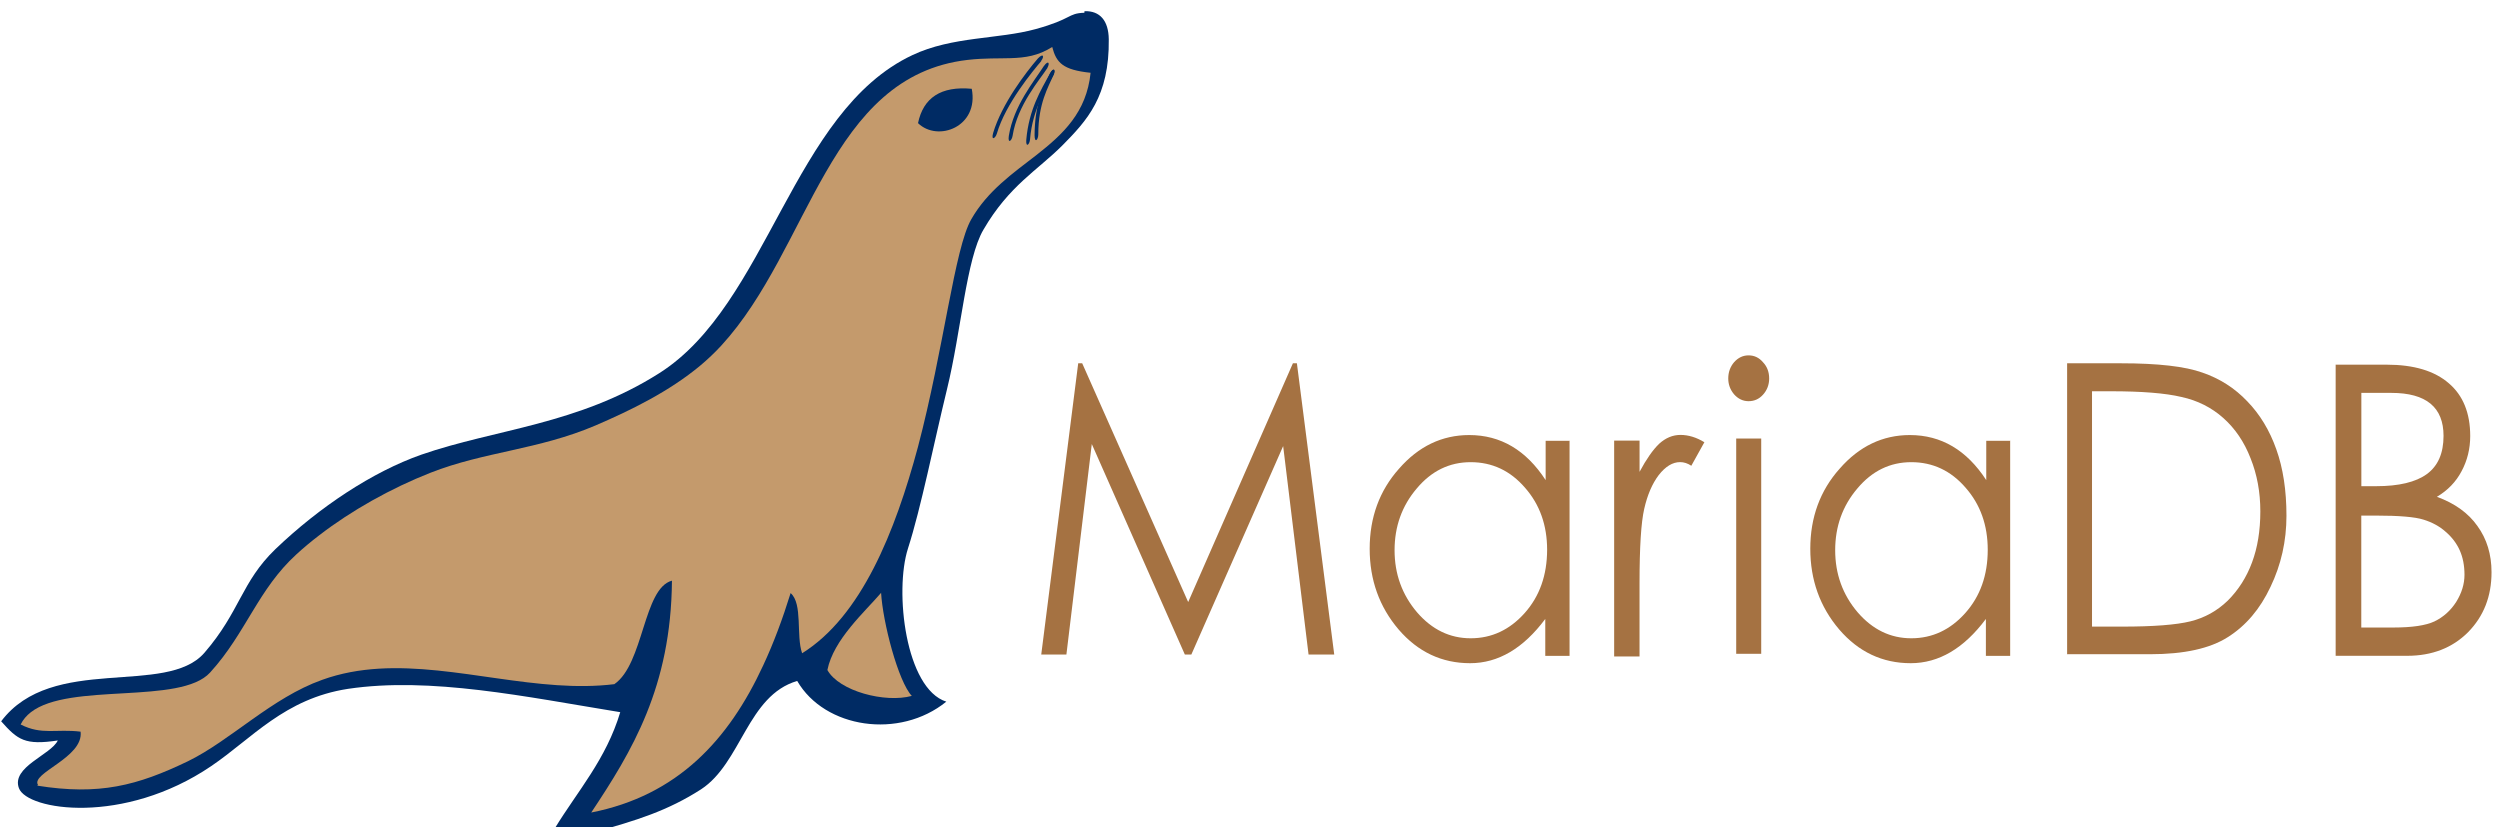 <svg width="274" height="91" viewBox="0 0 274 91" fill="none" xmlns="http://www.w3.org/2000/svg">
<g clip-path="url(#clip0_102_17)">
<path d="M220.314 48.287V71.884H217.653V67.838C215.242 71.067 212.494 72.686 209.415 72.686C206.315 72.686 203.695 71.453 201.582 68.995C199.461 66.507 198.408 63.557 198.408 60.146C198.408 56.705 199.482 53.77 201.622 51.373C203.763 48.915 206.336 47.682 209.32 47.682C212.764 47.682 215.553 49.331 217.694 52.621V48.31H220.354L220.314 48.287ZM217.856 60.259C217.856 57.559 217.045 55.291 215.431 53.453C213.818 51.585 211.832 50.654 209.476 50.654C207.146 50.654 205.174 51.615 203.56 53.544C201.946 55.442 201.136 57.696 201.136 60.305C201.136 62.914 201.96 65.183 203.601 67.112C205.242 69.01 207.2 69.955 209.476 69.955C211.778 69.955 213.75 69.032 215.391 67.195C217.032 65.357 217.856 63.043 217.856 60.259Z" fill="#A57242"/>
<path d="M226.556 71.733V39.817H232.472C236.523 39.817 239.495 40.158 241.385 40.838C243.29 41.49 244.931 42.54 246.308 43.992C247.686 45.413 248.746 47.161 249.482 49.24C250.225 51.313 250.596 53.748 250.596 56.531C250.596 59.292 250.014 61.893 248.847 64.321C247.706 66.749 246.146 68.587 244.161 69.835C242.202 71.082 239.373 71.703 235.652 71.703H226.536L226.556 71.733ZM229.278 68.677H232.573C236.017 68.677 238.502 68.485 240.069 68.1C241.629 67.714 242.993 66.958 244.161 65.831C245.322 64.674 246.214 63.282 246.821 61.648C247.43 60.015 247.733 58.154 247.733 56.044C247.733 53.942 247.376 51.998 246.659 50.221C245.971 48.443 244.978 46.976 243.681 45.819C242.385 44.662 240.852 43.89 239.076 43.505C237.327 43.089 234.748 42.882 231.31 42.882H229.285V68.672" fill="#A57242"/>
<path d="M189.417 41.481C189.417 40.799 189.629 40.203 190.052 39.703C190.502 39.2 191.031 38.948 191.639 38.948C192.274 38.948 192.8 39.2 193.226 39.703C193.676 40.178 193.901 40.77 193.901 41.481C193.901 42.163 193.676 42.759 193.226 43.258C192.802 43.732 192.274 43.97 191.639 43.97C191.031 43.97 190.498 43.718 190.052 43.214C189.629 42.71 189.417 42.133 189.417 41.482V41.481ZM190.288 48.062H193.029V71.659H190.288V48.062Z" fill="#A57242"/>
<path d="M114.121 71.733L118.172 39.817H118.609L130.224 65.985L141.703 39.817H142.14L146.232 71.733H143.417L140.634 48.892L130.573 71.733H129.857L119.661 48.666L116.878 71.733H114.137" fill="#A57242"/>
<path d="M172.023 48.287V71.884H169.362V67.838C166.952 71.067 164.203 72.686 161.124 72.686C158.025 72.686 155.405 71.453 153.291 68.995C151.171 66.507 150.117 63.557 150.117 60.146C150.117 56.705 151.191 53.77 153.331 51.373C155.472 48.915 158.045 47.682 161.03 47.682C164.473 47.682 167.262 49.331 169.403 52.621V48.31H172.064L172.023 48.287ZM169.565 60.259C169.565 57.559 168.755 55.291 167.141 53.453C165.527 51.585 163.542 50.654 161.185 50.654C158.855 50.654 156.883 51.615 155.269 53.544C153.656 55.442 152.845 57.696 152.845 60.305C152.845 62.914 153.669 65.183 155.31 67.112C156.951 69.01 158.909 69.955 161.185 69.955C163.488 69.955 165.459 69.032 167.1 67.195C168.741 65.357 169.558 63.043 169.565 60.259Z" fill="#A57242"/>
<path d="M176.914 48.287H179.696V51.713C180.439 50.322 181.155 49.301 181.837 48.643C182.553 47.991 183.329 47.667 184.18 47.667C185.051 47.667 185.929 47.934 186.8 48.469L185.368 51.048C184.971 50.781 184.558 50.648 184.139 50.648C183.316 50.648 182.539 51.122 181.796 52.069C181.08 53.015 180.554 54.248 180.209 55.76C179.865 57.243 179.693 59.958 179.693 63.928V71.945H176.911V48.348" fill="#A57242"/>
<path d="M255.934 39.968H261.573C264.564 39.968 266.826 40.65 268.393 42.01C269.953 43.341 270.736 45.27 270.736 47.788C270.736 49.18 270.419 50.473 269.784 51.653C269.175 52.81 268.278 53.74 267.083 54.451C269.041 55.163 270.527 56.228 271.526 57.65C272.559 59.072 273.072 60.766 273.072 62.718C273.072 65.357 272.215 67.55 270.493 69.297C268.771 71.014 266.549 71.876 263.821 71.876H255.988V39.96L255.934 39.968ZM258.804 43.076V53.286H260.431C262.916 53.286 264.773 52.842 265.989 51.955C267.204 51.063 267.812 49.671 267.812 47.773C267.812 44.634 265.908 43.061 262.093 43.061H258.797L258.804 43.076ZM258.797 56.523V68.776H262.329C264.368 68.776 265.861 68.553 266.813 68.109C267.792 67.634 268.589 66.921 269.196 65.976C269.805 65 270.108 64.002 270.108 62.996C270.108 61.99 269.936 61.098 269.592 60.326C269.248 59.555 268.735 58.874 268.046 58.284C267.384 57.691 266.574 57.248 265.621 56.953C264.696 56.657 262.947 56.508 260.381 56.508H258.795" fill="#A57242"/>
<path fill-rule="evenodd" clip-rule="evenodd" d="M118.848 1.397C116.97 1.464 117.565 2.07 113.506 3.189C109.414 4.316 104.39 3.968 100.001 6.04C86.833 12.227 84.199 33.343 72.247 40.906C63.334 46.563 54.285 47.017 46.182 49.83C40.847 51.706 35.04 55.54 30.178 60.192C26.43 63.814 26.329 66.998 22.412 71.536C18.219 76.392 5.733 71.618 0.128 79.054C1.952 81.111 2.748 81.693 6.334 81.156C5.591 82.729 1.215 84.061 2.073 86.382C2.978 88.825 13.553 90.474 23.142 83.97C27.619 80.937 31.177 76.573 38.133 75.499C47.181 74.153 57.58 76.361 67.979 78.055C66.426 83.228 63.32 86.677 60.822 90.761C60.052 91.692 62.375 91.797 65.022 91.234C69.789 89.918 73.192 88.852 76.839 86.507C81.255 83.626 81.924 76.221 87.373 74.633C90.392 79.837 98.583 81.062 103.715 76.902C99.244 75.48 98.009 64.801 99.514 60.112C100.946 55.665 102.357 48.541 103.796 42.642C105.342 36.327 105.909 28.348 107.787 25.171C110.602 20.331 113.715 18.667 116.43 15.944C119.131 13.214 121.603 10.559 121.522 4.297C121.495 2.285 120.569 1.166 118.861 1.226L118.848 1.397Z" fill="#002B64"/>
<path d="M4.052 86.102C10.872 87.199 15.059 86.102 20.596 83.433C25.275 81.156 29.779 76.475 35.317 74.508C43.42 71.589 52.333 74.512 61.044 75.094C63.158 75.237 65.258 75.238 67.331 74.985C70.566 72.762 70.498 64.473 73.645 63.641C73.552 75.288 69.276 82.322 64.799 89.053C74.253 87.192 79.857 81.112 83.639 72.943C84.794 70.47 85.78 67.816 86.651 65.002C88.001 66.159 87.235 69.691 87.913 71.597C94.403 67.551 98.11 58.286 100.608 48.984C103.458 38.169 104.62 27.202 106.456 24.026C108.246 20.902 111.035 18.974 113.614 16.977C116.504 14.701 119.084 12.333 119.53 7.977C116.477 7.661 115.775 6.873 115.323 5.148C113.797 6.117 112.392 6.321 110.805 6.374C109.428 6.421 107.915 6.352 106.065 6.564C90.804 8.319 88.845 27.211 79.054 37.875C78.338 38.654 77.568 39.38 76.758 40.061C73.328 42.92 69.127 44.969 65.278 46.626C59.012 49.303 53.056 49.499 47.181 51.814C42.866 53.508 38.47 55.974 34.959 58.689C34.074 59.367 33.237 60.065 32.474 60.768C30.394 62.674 29.03 64.784 27.706 66.963C26.342 69.201 25.032 71.508 23.027 73.709C19.779 77.278 7.631 74.752 3.376 78.065C2.9 78.433 2.526 78.874 2.262 79.404C4.592 80.591 6.152 79.862 8.833 80.19C9.184 83.042 3.302 84.736 4.173 86.044L4.052 86.102Z" fill="#C49A6C"/>
<path fill-rule="evenodd" clip-rule="evenodd" d="M96.564 64.926C96.746 68.194 98.441 74.683 99.933 76.271C97.002 77.073 91.965 75.751 90.682 73.435C91.347 70.092 94.808 67.036 96.577 64.964L96.564 64.926Z" fill="#C49A6C"/>
<path fill-rule="evenodd" clip-rule="evenodd" d="M100.615 13.497C102.776 15.6 107.314 13.912 106.504 9.731C103.141 9.419 101.196 10.699 100.615 13.497Z" fill="#002B64"/>
<path d="M115.471 8.203C114.896 9.557 113.796 11.297 113.796 14.738C113.792 15.328 113.396 15.736 113.389 14.822C113.419 11.457 114.213 10.005 115.057 8.099C115.45 7.312 115.686 7.639 115.473 8.206L115.471 8.203Z" fill="#002B64"/>
<path d="M115.471 8.203C114.796 9.489 113.162 11.849 112.892 15.275C112.842 15.862 112.415 16.228 112.48 15.318C112.774 11.975 114.08 9.88 115.073 8.057C115.523 7.317 115.734 7.662 115.476 8.206L115.471 8.203Z" fill="#002B64"/>
<path d="M114.796 7.447C114.026 8.665 111.507 11.493 110.981 14.881C110.886 15.461 110.434 15.789 110.567 14.886C111.111 11.581 113.281 8.979 114.402 7.247C114.906 6.551 115.091 6.914 114.794 7.433L114.796 7.447Z" fill="#002B64"/>
<path d="M114.121 6.691C113.202 7.78 110.204 11.38 109.259 14.632C109.091 15.192 108.603 15.441 108.848 14.572C109.8 11.38 112.427 7.946 113.757 6.403C114.344 5.793 114.48 6.183 114.122 6.649L114.121 6.691Z" fill="#002B64"/>
</g>
<defs>
<clipPath id="clip0_102_17">
<rect width="273.484" height="90" fill="white" transform="translate(0 0.64)"/>
</clipPath>
</defs>
</svg>
